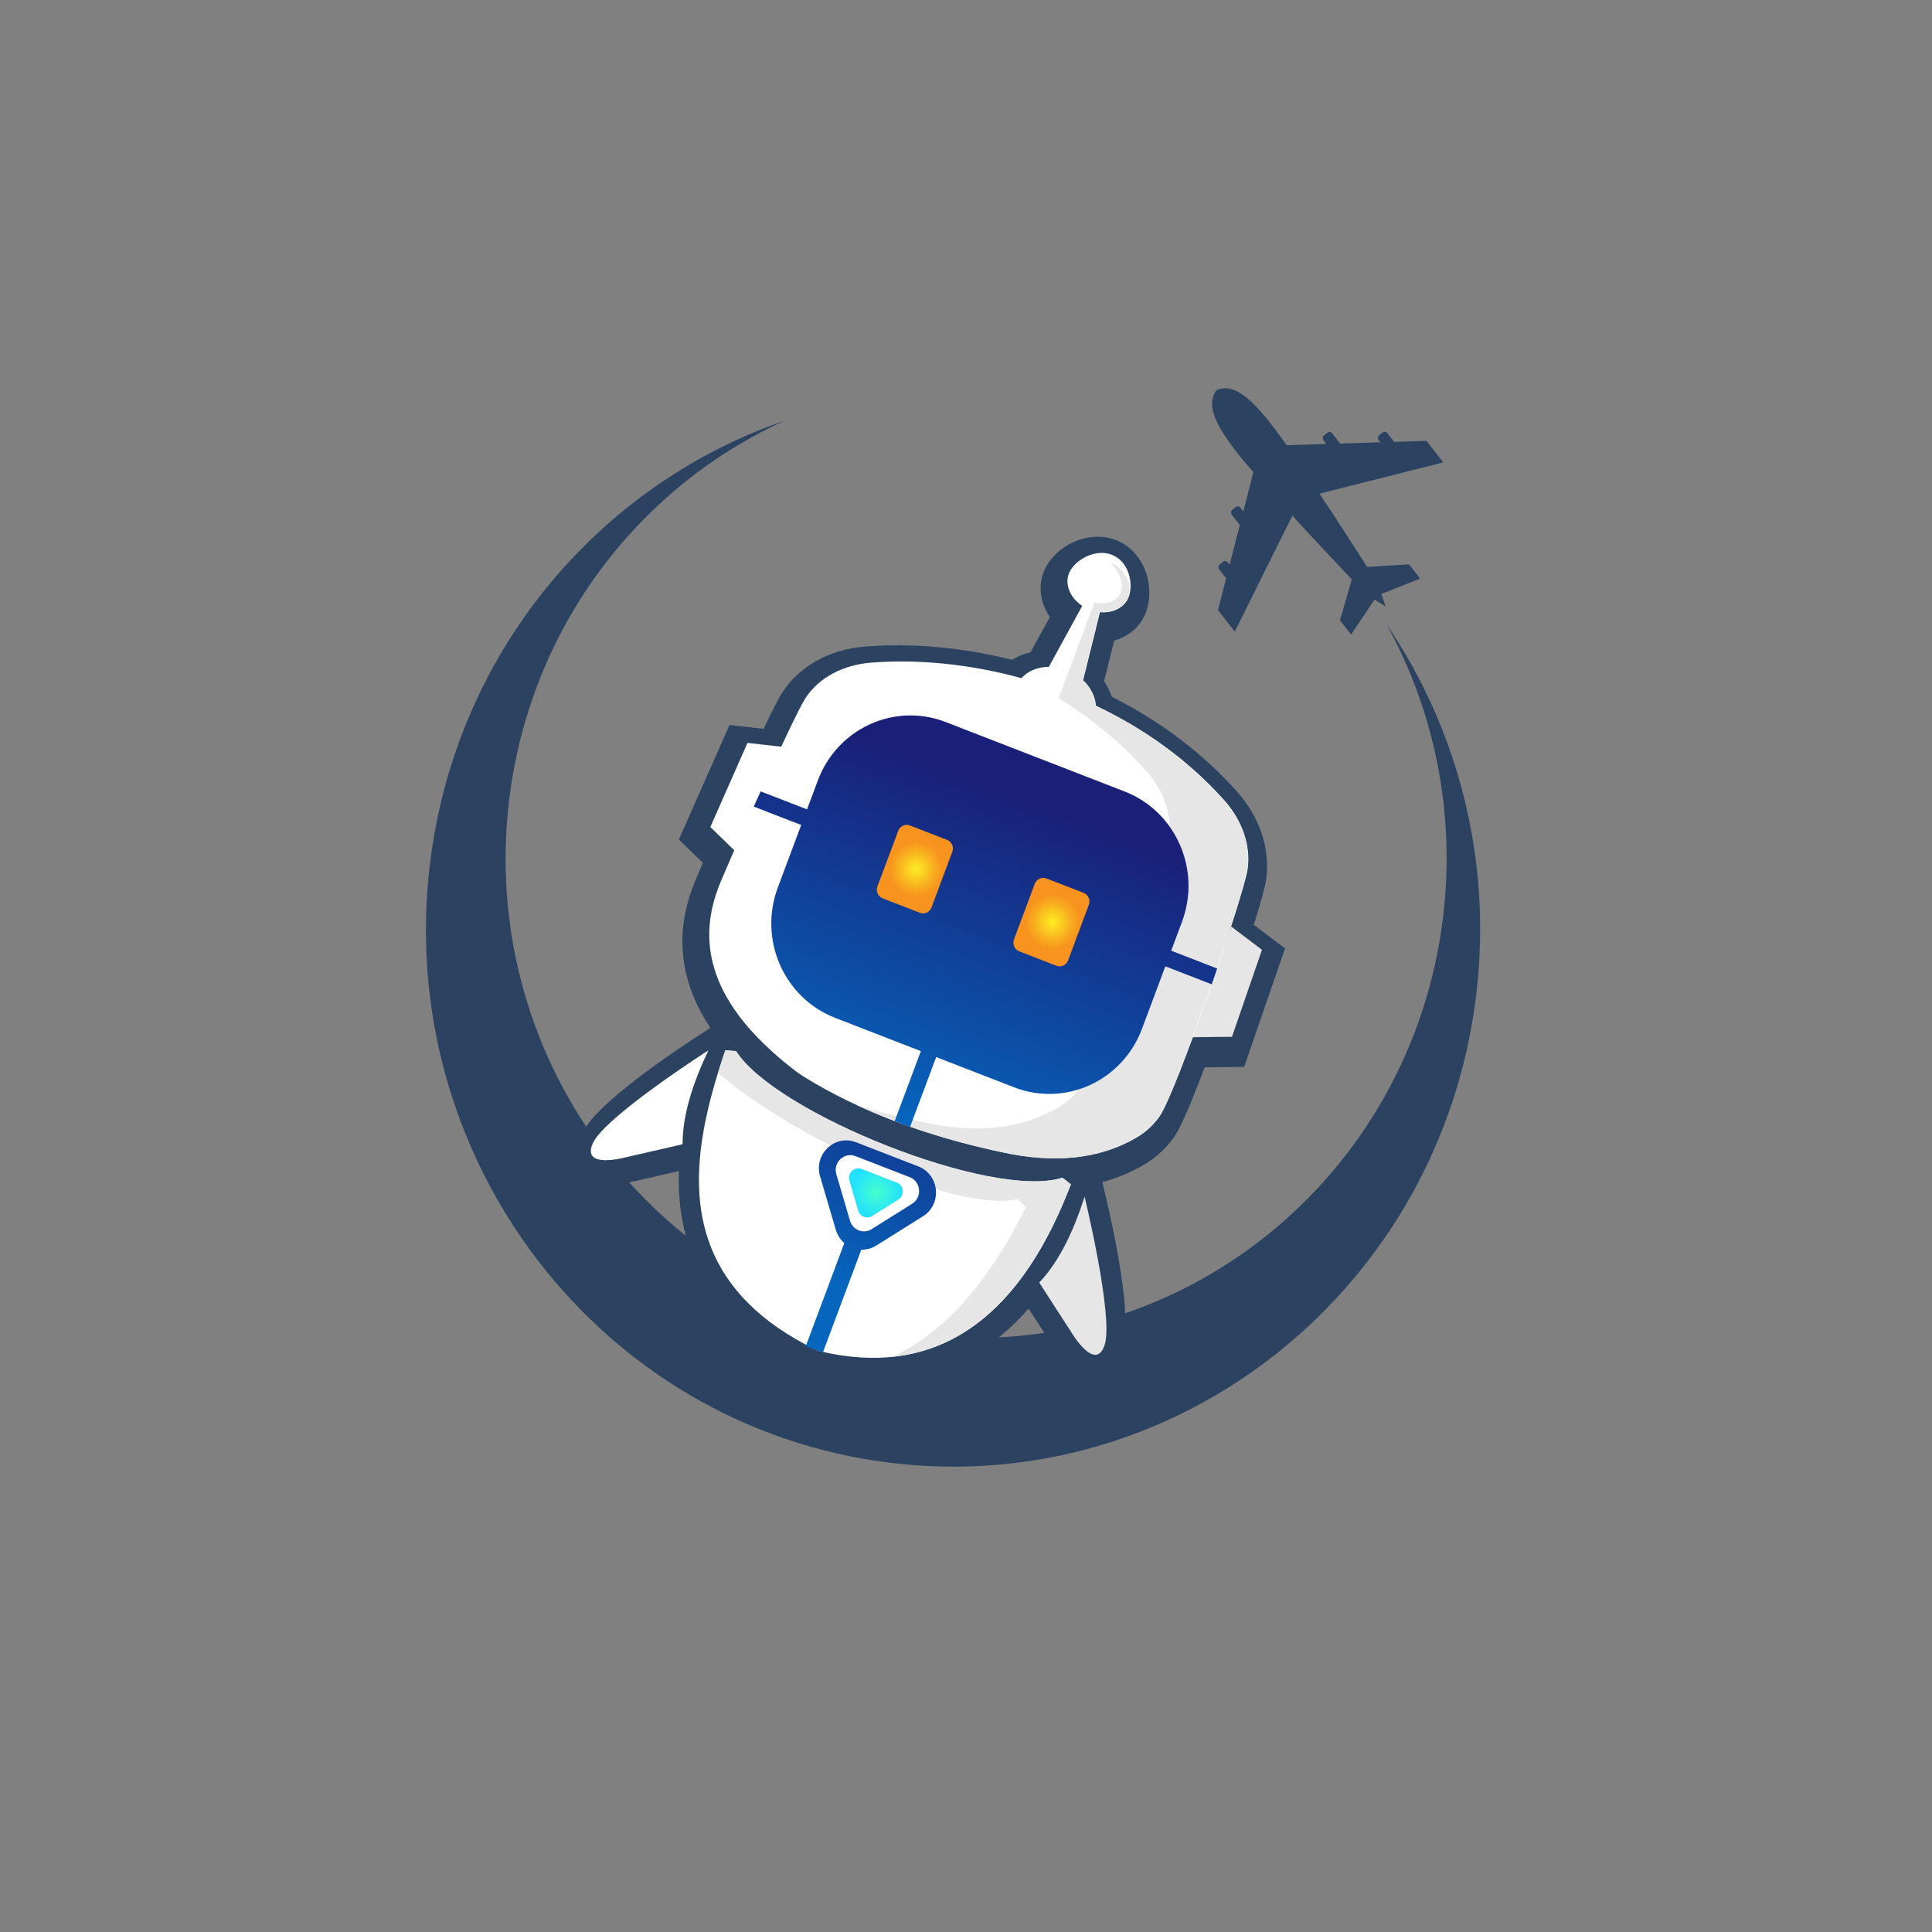 <?xml version="1.0" encoding="utf-8"?>
<!-- Generator: Adobe Illustrator 16.0.0, SVG Export Plug-In . SVG Version: 6.00 Build 0)  -->
<!DOCTYPE svg PUBLIC "-//W3C//DTD SVG 1.1//EN" "http://www.w3.org/Graphics/SVG/1.1/DTD/svg11.dtd">
<svg version="1.1" id="Layer_1" xmlns="http://www.w3.org/2000/svg" xmlns:xlink="http://www.w3.org/1999/xlink" x="0px" y="0px"
	 width="1080px" height="1080px" viewBox="0 0 1080 1080" enable-background="new 0 0 1080 1080" xml:space="preserve">
<rect x="0" y="0" width="1080" height="1080" fill="#808080" stroke="none"/>
<g>
	<defs>
		<rect id="SVGID_1_" x="61" y="104" width="958" height="976"/>
	</defs>
	<clipPath id="SVGID_2_">
		<use xlink:href="#SVGID_1_"  overflow="visible"/>
	</clipPath>
	<g clip-path="url(#SVGID_2_)">
		<defs>
			<rect id="SVGID_3_" x="61" y="104" width="958" height="976"/>
		</defs>
		<clipPath id="SVGID_4_">
			<use xlink:href="#SVGID_3_"  overflow="visible"/>
		</clipPath>
		<path clip-path="url(#SVGID_4_)" fill="#2B4361" d="M679.489,218.792c-3.973,6.863-3.627,16.457,18.886,42.511
			c0.748,0.869,1.509,1.745,2.278,2.628l-5.644,21.982l-1.623-2.076c-0.664-0.851-1.88-0.992-2.713-0.314l-1.792,1.452
			c-0.834,0.678-0.972,1.916-0.308,2.766l4.491,5.744l-5.697,22.191l-0.996-1.272c-0.664-0.851-1.88-0.991-2.713-0.314l-1.791,1.453
			c-0.835,0.677-0.972,1.915-0.308,2.765l3.863,4.942l-4.57,17.802l9.393,12.013l32.2-64.799
			c12.365,13.518,24.617,26.539,33.229,35.609l-6.627,22.881l6.246,7.991l13.075-19.625l6.215,3.974l-2.412-7.061l21.701-8.59
			l-6.248-7.992l-23.372,1.461c-6.751-10.581-16.464-25.662-26.631-40.964l69.196-17.474l-9.393-12.015l-18.053,0.555l-3.863-4.941
			c-0.666-0.85-1.881-0.99-2.714-0.314l-1.791,1.453c-0.835,0.677-0.972,1.915-0.307,2.765l0.995,1.274l-22.505,0.692l-4.491-5.746
			c-0.665-0.85-1.878-0.99-2.714-0.313l-1.791,1.453c-0.834,0.677-0.973,1.916-0.308,2.766l1.623,2.076l-22.29,0.685
			c-0.675-0.96-1.343-1.912-2.004-2.852c-19.89-28.182-28.992-30.673-36.445-28.263
			C680.233,217.925,679.774,218.298,679.489,218.792"/>
		<path clip-path="url(#SVGID_4_)" fill="#2B4361" d="M775.123,349.022c26.345,47.842,38.57,104.322,31.634,162.956
			C789.38,658.892,658.393,763.636,514.189,745.932c-144.205-17.705-247.018-151.152-229.64-298.066
			c11.465-96.929,72.392-175.491,153.935-212.652c-104.111,35.896-184.218,129.951-198.246,248.541
			c-19.468,164.588,95.714,314.091,257.266,333.924c161.552,19.835,308.298-97.511,327.766-262.1
			C834.234,479.796,814.635,407.224,775.123,349.022"/>
		<path clip-path="url(#SVGID_4_)" fill="#2B4361" d="M700.9,516.961c4.047-12.952,6.367-21.48,6.911-25.419
			c2.347-16.967-3.621-34.868-16.374-49.112c-19.205-21.451-42.714-39.237-69.942-52.934c-0.996-3.017-2.446-5.923-4.315-8.642
			l5.643-22.748c8.257-2.291,14.848-7.986,17.77-15.801c2.903-7.771,2.477-17.192-1.146-25.205
			c-3.31-7.324-9.075-12.794-16.233-15.407c-2.954-1.078-6.098-1.638-9.346-1.663c-13.119-0.102-26.263,8.514-30.571,20.042
			c-3.081,8.245-1.561,17.382,3.59,24.812l-10.802,19.734c-3.729,0.849-7.226,2.28-10.326,4.222
			c-20.795-5.225-41.725-7.951-62.305-8.112c-6.75-0.052-13.448,0.185-19.908,0.701c-19.86,1.59-36.726,10.974-46.27,25.747
			c-1.269,1.961-3.707,6.214-10.407,20.249l-19.089-2.15l-28.288,64.034l13.42,13.014c-4.521,10.413-5.489,13.002-5.807,13.927
			c-8.751,23.551-7.326,46.658,4.237,68.686c1.705,3.249,3.639,6.468,5.787,9.669l-2.227,1.428
			c-18.309,11.734-61.711,40.81-69.289,57.309c-4.35,9.463-1.736,16.146,0.208,19.289c2.454,3.964,7.611,8.707,18.243,8.79h0.003
			c6.258,0.049,12.646-1.51,14.201-1.916l21.238-4.882c-1.412,44.769,17.303,78.661,56.747,102.864
			c10.278,5.734,21.238,10.32,33.405,12.827c6.445,0.97,12.766,1.481,18.887,1.529h0.002c9.01,0.071,17.816-0.865,26.118-2.77
			l0.271-0.059c1.362-0.316,2.712-0.659,4.102-1.038l0.4-0.111c4.134-1.152,8.199-2.556,12.088-4.174l0.185-0.075
			c1.214-0.508,2.416-1.046,3.625-1.604l0.831-0.39c1.164-0.552,2.326-1.123,3.523-1.744l0.294-0.156
			c3.554-1.864,7.091-3.985,10.501-6.294c0.396-0.268,0.789-0.536,1.196-0.817c0.949-0.661,1.894-1.338,2.813-2.021
			c0.312-0.23,1.254-0.95,1.254-0.95c2.928-2.234,5.83-4.67,8.632-7.245l0.282-0.261c0.411-0.377,0.824-0.757,1.24-1.152
			c0.75-0.713,1.495-1.442,2.24-2.184c0.554-0.553,1.103-1.114,1.75-1.779c0.666-0.688,1.331-1.375,2.009-2.103
			c0.594-0.644,1.184-1.306,1.772-1.967l0.212-0.24c0.367-0.411,0.724-0.84,1.087-1.257l11.272,17.447
			c4.17,6.98,12.71,18.411,23.931,18.502h0.003c2.965,0.023,12.966-0.938,17.419-14.234c5.775-17.241-5.677-68.857-10.872-90.249
			l-0.514-2.118c8.354-2.26,16.225-5.55,23.546-9.881c6.473-3.828,12.002-8.929,16.436-15.155c1.487-2.09,5.253-7.378,17.222-39.128
			l22.085-0.233l22.829-66.241L700.9,516.961z"/>
		<path clip-path="url(#SVGID_4_)" fill="#FFFFFF" d="M593.935,658.361c-39.29,12.511-160.805-36.245-182.481-70.816l-6.005-0.427
			l-0.227,0.685l-1.185,3.569c-4.072,12.264-7.672,24.816-10.107,37.361c-9.195,47.366-1.571,94.615,61.934,125.702l1.313,0.643
			l1.411,0.333c62.433,14.708,109.001-15.317,138.414-89.239l1.634-4.108L593.935,658.361z"/>
		<polygon clip-path="url(#SVGID_4_)" fill="#E6E6E6" points="688.691,579.578 666.574,579.812 688.284,517.94 705.451,530.946 		
			"/>
		<polygon clip-path="url(#SVGID_4_)" fill="#FFFFFF" points="397.084,462.313 413.04,477.784 439.183,417.688 417.856,415.286 		
			"/>
		<path clip-path="url(#SVGID_4_)" fill="#FFFFFF" d="M697.449,485.795c1.809-13.067-2.901-27.078-13.171-38.548
			c-20.501-22.899-45.349-40.285-71.701-52.742c-0.246-5.099-2.837-10.22-7.114-14.231l9.439-38.068
			c7.218,0.674,13.824-2.544,16.037-8.458c2.795-7.476,0.222-20.119-9.766-23.763c-9.272-3.384-20.911,3.298-23.706,10.774
			c-2.341,6.262,0.971,13.608,7.511,17.933l-18.651,34.07c-6.187,0.048-11.803,2.311-15.347,6.339
			c-29.172-8.047-58.4-10.722-84.178-8.659c-15.827,1.268-29.242,8.522-36.622,19.941c-7.174,11.103-46.705,99.923-48.826,106.35
			c-16.508,44.126,11.751,77.236,42.168,101.068c1.911,1.498,3.909,2.903,5.999,4.195c31.359,19.385,69.291,33.363,110.207,42.021
			c29.966,6.67,55.27,3.933,75.889-8.261c5.1-3.017,9.273-6.996,12.517-11.552C657.721,610.739,695.513,499.795,697.449,485.795"/>
		<path clip-path="url(#SVGID_4_)" fill="#E6E6E6" d="M697.228,485.716c1.807-13.069-2.903-27.079-13.172-38.549
			c-20.501-22.899-45.35-40.284-71.7-52.741c-0.248-5.101-2.839-10.22-7.115-14.232l9.439-38.067
			c7.218,0.673,13.826-2.546,16.036-8.459c2.671-7.144-2.008-15.702-10.458-19.566c11.046,10.48,9.252,25.398-8.536,22.832
			l-19.964,53.397c17.699,10.833,34.261,24.133,48.657,40.21c10.269,11.47,14.978,25.481,13.17,38.548
			c-1.937,14-39.729,124.944-49.315,138.41c-3.243,4.556-7.418,8.534-12.519,11.55c-20.617,12.194-45.92,14.931-75.886,8.261
			c-12.629-2.672-24.971-5.854-36.924-9.543c24.557,11.366,51.819,20.087,80.566,26.168c29.965,6.67,55.27,3.935,75.887-8.26
			c5.101-3.016,9.274-6.996,12.518-11.551C657.497,610.659,695.29,499.714,697.228,485.716"/>
	</g>
	<g clip-path="url(#SVGID_2_)">
		<defs>
			<path id="SVGID_5_" d="M457.177,436.296l-6.038,16.151l-25.938-10.066l-3.849,8.509l26.52,10.292l-13.076,34.973
				c-10.892,29.13,3.458,61.741,32.051,72.837l47.906,18.59l-14.621,39.107l8.574,3.328l14.622-39.107l43.539,16.896
				c28.595,11.095,60.602-3.524,71.493-32.655l13.076-34.974l25.943,10.069l3.031-8.828l-25.707-9.976l6.039-16.151
				c10.89-29.13-3.46-61.742-32.054-72.837l-100.02-38.814c-6.489-2.519-13.156-3.712-19.711-3.712
				C486.633,399.928,465.597,413.776,457.177,436.296"/>
		</defs>
		<clipPath id="SVGID_6_">
			<use xlink:href="#SVGID_5_"  overflow="visible"/>
		</clipPath>
		
			<linearGradient id="SVGID_7_" gradientUnits="userSpaceOnUse" x1="-0.206" y1="1079.873" x2="0.701" y2="1079.873" gradientTransform="matrix(76.428 -200.379 -200.379 -76.428 216907.281 83120.211)">
			<stop  offset="0" style="stop-color:#0665BD"/>
			<stop  offset="1" style="stop-color:#1A1F77"/>
		</linearGradient>
		<polygon clip-path="url(#SVGID_6_)" fill="url(#SVGID_7_)" points="346.151,600.797 454.254,312.046 755.613,429.149 
			647.511,717.899 		"/>
	</g>
	<g clip-path="url(#SVGID_2_)">
		<defs>
			<path id="SVGID_8_" d="M502.112,464.438l-11.62,31.077c-0.992,2.656,0.328,5.658,2.936,6.669l20.755,8.055
				c2.607,1.012,5.554-0.333,6.546-2.99l11.619-31.077c0.994-2.656-0.328-5.657-2.935-6.668l-20.756-8.056
				c-0.589-0.228-1.194-0.336-1.792-0.336C504.819,461.111,502.881,462.382,502.112,464.438"/>
		</defs>
		<clipPath id="SVGID_9_">
			<use xlink:href="#SVGID_8_"  overflow="visible"/>
		</clipPath>
		
			<radialGradient id="SVGID_10_" cx="2.615" cy="1079.973" r="1" gradientTransform="matrix(22.9 -0.259 -0.254 -23.33 726.297 25682.408)" gradientUnits="userSpaceOnUse">
			<stop  offset="0" style="stop-color:#FCEE21"/>
			<stop  offset="0.053" style="stop-color:#FCE621"/>
			<stop  offset="0.469" style="stop-color:#F8AA1F"/>
			<stop  offset="0.668" style="stop-color:#F7931E"/>
			<stop  offset="1" style="stop-color:#F7931E"/>
		</radialGradient>
		<polygon clip-path="url(#SVGID_9_)" fill="url(#SVGID_10_)" points="488.953,461.118 533.336,460.615 533.888,511.243 
			489.506,511.746 		"/>
	</g>
	<g clip-path="url(#SVGID_2_)">
		<defs>
			<path id="SVGID_11_" d="M578.441,494.059l-11.619,31.077c-0.992,2.657,0.328,5.658,2.935,6.668l20.757,8.055
				c2.606,1.011,5.552-0.333,6.545-2.99l11.619-31.077c0.994-2.655-0.328-5.656-2.934-6.668l-20.756-8.054
				c-0.59-0.229-1.196-0.337-1.793-0.337C581.148,490.733,579.21,492.004,578.441,494.059"/>
		</defs>
		<clipPath id="SVGID_12_">
			<use xlink:href="#SVGID_11_"  overflow="visible"/>
		</clipPath>
		
			<radialGradient id="SVGID_13_" cx="2.615" cy="1079.974" r="1" gradientTransform="matrix(22.9 -0.259 -0.254 -23.33 802.625 25712.033)" gradientUnits="userSpaceOnUse">
			<stop  offset="0" style="stop-color:#FCEE21"/>
			<stop  offset="0.053" style="stop-color:#FCE621"/>
			<stop  offset="0.469" style="stop-color:#F8AA1F"/>
			<stop  offset="0.668" style="stop-color:#F7931E"/>
			<stop  offset="1" style="stop-color:#F7931E"/>
		</radialGradient>
		<polygon clip-path="url(#SVGID_12_)" fill="url(#SVGID_13_)" points="565.282,490.739 609.666,490.237 610.218,540.863 
			565.834,541.367 		"/>
	</g>
	<g clip-path="url(#SVGID_2_)">
		<defs>
			<rect id="SVGID_14_" x="61" y="104" width="958" height="976"/>
		</defs>
		<clipPath id="SVGID_15_">
			<use xlink:href="#SVGID_14_"  overflow="visible"/>
		</clipPath>
		<path clip-path="url(#SVGID_15_)" fill="#E6E6E6" d="M580.937,716.97c11.16-11.759,19.097-28.573,25.366-48.009
			c0,0,16.373,67.443,11.182,82.938c-5.189,15.494-18.511-7.011-18.511-7.011L580.937,716.97z"/>
		<path clip-path="url(#SVGID_15_)" fill="#FFFFFF" d="M381.563,639.646c-0.028-16.356,5.706-34.074,14.428-52.502
			c0,0-57.72,36.997-64.534,51.822c-6.814,14.827,18.105,8.037,18.105,8.037L381.563,639.646z"/>
		<path clip-path="url(#SVGID_15_)" fill="#E6E6E6" d="M593.935,658.361c-39.29,12.511-160.805-36.246-182.481-70.816l-6.005-0.427
			l-0.227,0.685l-1.185,3.569c-0.923,2.782-1.814,5.583-2.682,8.393c43.06,36.874,132.268,78.15,167.485,70.568l4.678,4.465
			l-2.166,4.241c-20.367,39.875-44.572,66.364-72.39,79.42c42.48-4.424,75.364-35.295,98.04-92.287l1.634-4.108L593.935,658.361z"/>
	</g>
	<g clip-path="url(#SVGID_2_)">
		<defs>
			<path id="SVGID_16_" d="M462.663,641.675c-4.299,4.072-5.924,10.163-4.239,15.892l8.787,29.88
				c0.869,2.954,2.531,5.507,4.763,7.427l-21.533,57.591l9.513,3.692l21.533-57.592c2.922,0.078,5.828-0.698,8.404-2.316
				l26.072-16.351c5-3.136,7.764-8.782,7.213-14.739c-0.551-5.954-4.301-10.978-9.787-13.106l-34.858-13.526
				c-1.792-0.697-3.648-1.037-5.484-1.037C469.261,637.488,465.559,638.933,462.663,641.675"/>
		</defs>
		<clipPath id="SVGID_17_">
			<use xlink:href="#SVGID_16_"  overflow="visible"/>
		</clipPath>
		
			<linearGradient id="SVGID_18_" gradientUnits="userSpaceOnUse" x1="-0.197" y1="1079.81" x2="0.709" y2="1079.81" gradientTransform="matrix(59.428 -156.015 -156.015 -59.428 168955.484 64861.539)">
			<stop  offset="0" style="stop-color:#0665BD"/>
			<stop  offset="1" style="stop-color:#1A1F77"/>
		</linearGradient>
		<polygon clip-path="url(#SVGID_17_)" fill="url(#SVGID_18_)" points="411.694,741.12 459.726,612.653 562.473,652.525 
			514.44,780.992 		"/>
	</g>
	<g clip-path="url(#SVGID_2_)">
		<defs>
			<rect id="SVGID_19_" x="61" y="104" width="958" height="976"/>
		</defs>
		<clipPath id="SVGID_20_">
			<use xlink:href="#SVGID_19_"  overflow="visible"/>
		</clipPath>
		<path clip-path="url(#SVGID_20_)" fill="#FFFFFF" d="M475.163,682.411l-7.638-25.975c-1.939-6.597,4.391-12.594,10.708-10.141
			l30.302,11.759c6.316,2.451,7.128,11.22,1.371,14.83l-22.664,14.213C482.683,689.958,476.7,687.636,475.163,682.411"/>
	</g>
	<g clip-path="url(#SVGID_2_)">
		<defs>
			<path id="SVGID_21_" d="M474.825,659.997l4.921,16.735c0.99,3.368,4.846,4.863,7.783,3.021l14.602-9.159
				c3.71-2.326,3.187-7.977-0.883-9.555l-19.523-7.577c-0.637-0.246-1.273-0.359-1.892-0.359
				C476.508,653.103,473.77,656.411,474.825,659.997"/>
		</defs>
		<clipPath id="SVGID_22_">
			<use xlink:href="#SVGID_21_"  overflow="visible"/>
		</clipPath>
		
			<radialGradient id="SVGID_23_" cx="4.2" cy="1079.954" r="1" gradientTransform="matrix(14.255 -0.161 -0.158 -14.523 600.814 16351.44)" gradientUnits="userSpaceOnUse">
			<stop  offset="0" style="stop-color:#45FFCD"/>
			<stop  offset="1" style="stop-color:#22E0FF"/>
		</radialGradient>
		<polygon clip-path="url(#SVGID_22_)" fill="url(#SVGID_23_)" points="473.46,653.106 505.836,652.738 506.15,681.592 
			473.774,681.959 		"/>
	</g>
</g>
</svg>

